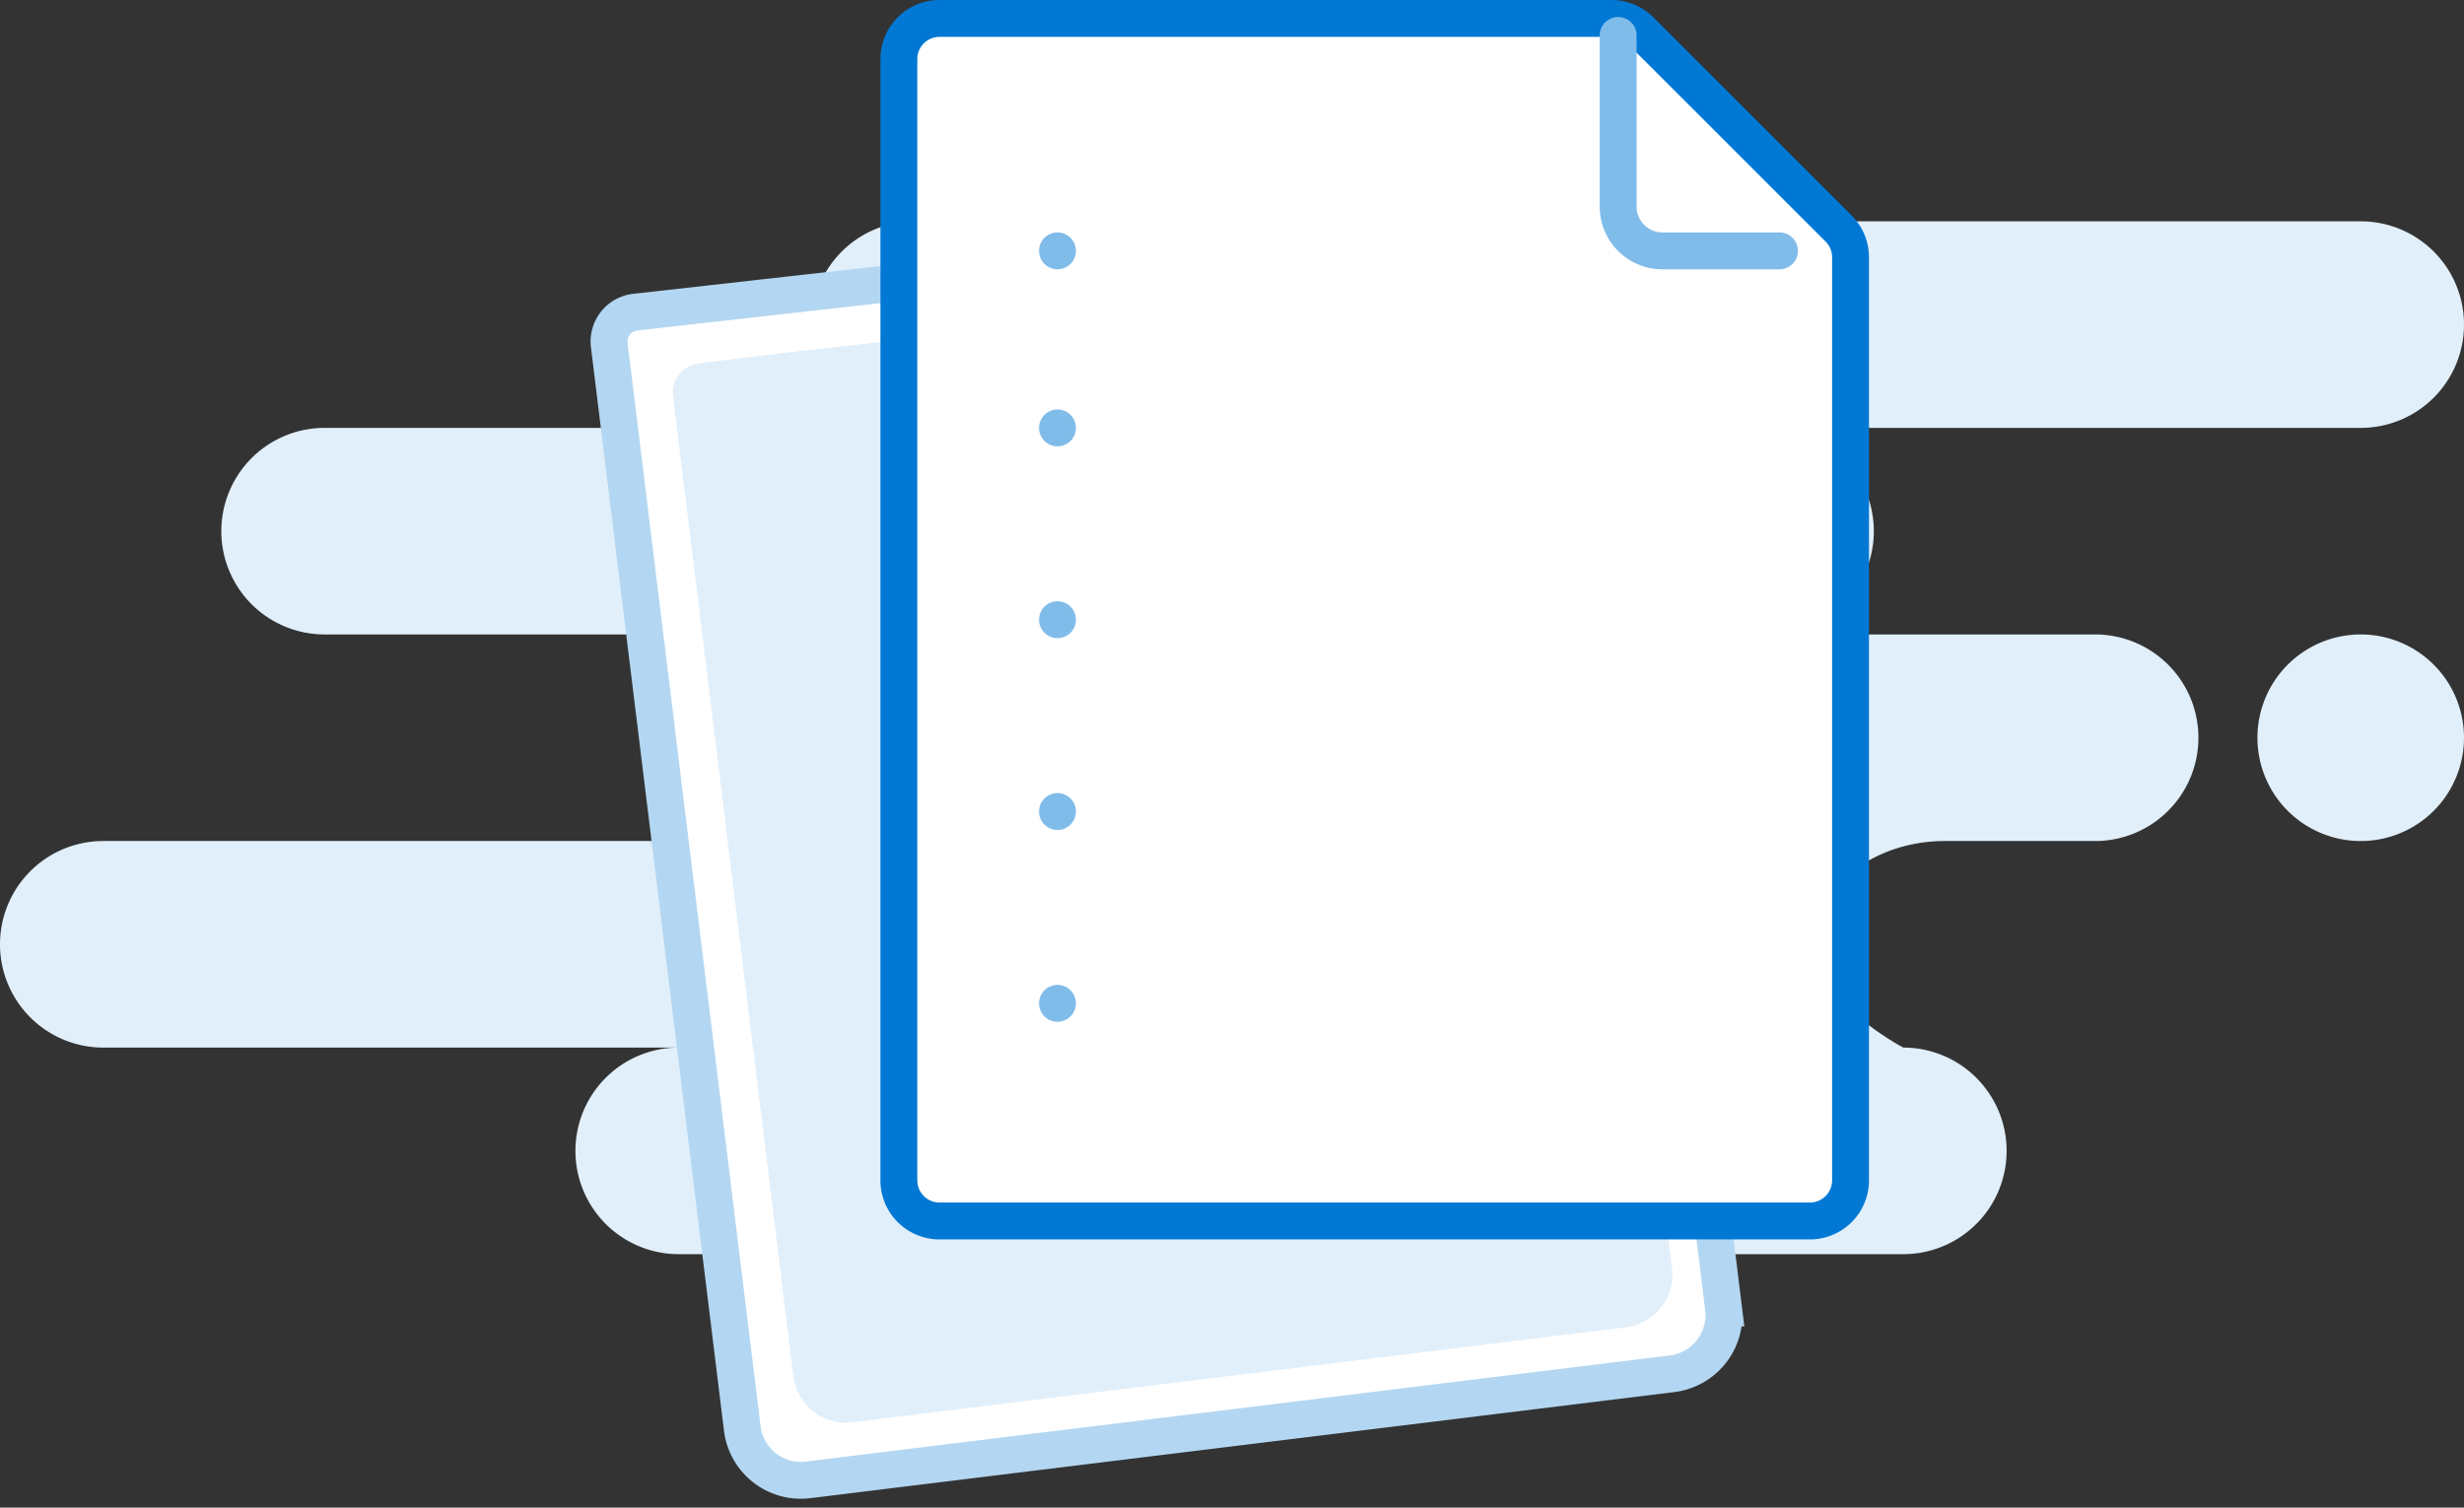 <svg xmlns="http://www.w3.org/2000/svg" width="167" height="102.178">
  <rect width="100%" height="100%" fill="#333333" stroke="none"/>
  <path d="M46 85a7 7 0 110-14H7a7 7 0 110-14h40a7 7 0 000-14H22a7 7 0 010-14h40a7 7 0 110-14h98a7 7 0 010 14h-40a7 7 0 110 14h22a7 7 0 010 14h-10.174c-4.875 0-8.826 3.134-8.826 7s6 7 6 7a7 7 0 010 14zm107-35a7 7 0 117 7 7 7 0 01-7-7z" fill="#e1effa"/>
  <path d="M113.326 93.107l-58.56 7.19a4 4 0 01-4.457-3.482l-9.016-73.428a2 2 0 011.741-2.229l.02-.002 4.859-.545 3.928-.442 2.82-.316L106.673 14l9.301 67.844.836 6.805a4 4 0 01-3.483 4.458z" fill="#fff" stroke="#b3d7f2" stroke-linecap="round" stroke-miterlimit="10" stroke-width="2.5"/>
  <path d="M104.14 18.27l8.42 61.483.757 6.168a3.6 3.6 0 01-3.114 4.035l-52.442 6.44a3.6 3.6 0 01-3.997-3.162l-8.15-66.377a2 2 0 011.741-2.229l6.487-.796" fill="#e1effa"/>
  <g fill="#fff" stroke-miterlimit="10">
    <path d="M122.672 82.75h-59a2.753 2.753 0 01-2.75-2.75V4a2.753 2.753 0 012.75-2.75h45.557c.734 0 1.424.286 1.944.805l13.443 13.435c.52.52.806 1.21.806 1.945V80a2.753 2.753 0 01-2.75 2.75z"/>
    <path d="M63.672 2.5c-.827 0-1.5.673-1.5 1.5v76c0 .827.673 1.5 1.5 1.5h59c.827 0 1.5-.673 1.5-1.5V17.435c0-.4-.156-.778-.44-1.061L110.29 2.939a1.49 1.49 0 00-1.06-.439H63.672m0-2.5h45.557a4 4 0 012.827 1.17L125.5 14.607a4 4 0 011.172 2.829V80a4 4 0 01-4 4h-59a4 4 0 01-4-4V4a4 4 0 014-4z" fill="#0178d4"/>
  </g>
  <path d="M109.672 2.403v11.6a3 3 0 003 3h7.934M71.672 68h0zm0-13h0zm0-13h0zm0-13h0zm0-12h0z" fill="none" stroke="#80bcea" stroke-linecap="round" stroke-linejoin="round" stroke-miterlimit="10" stroke-width="2.5"/>
</svg>
